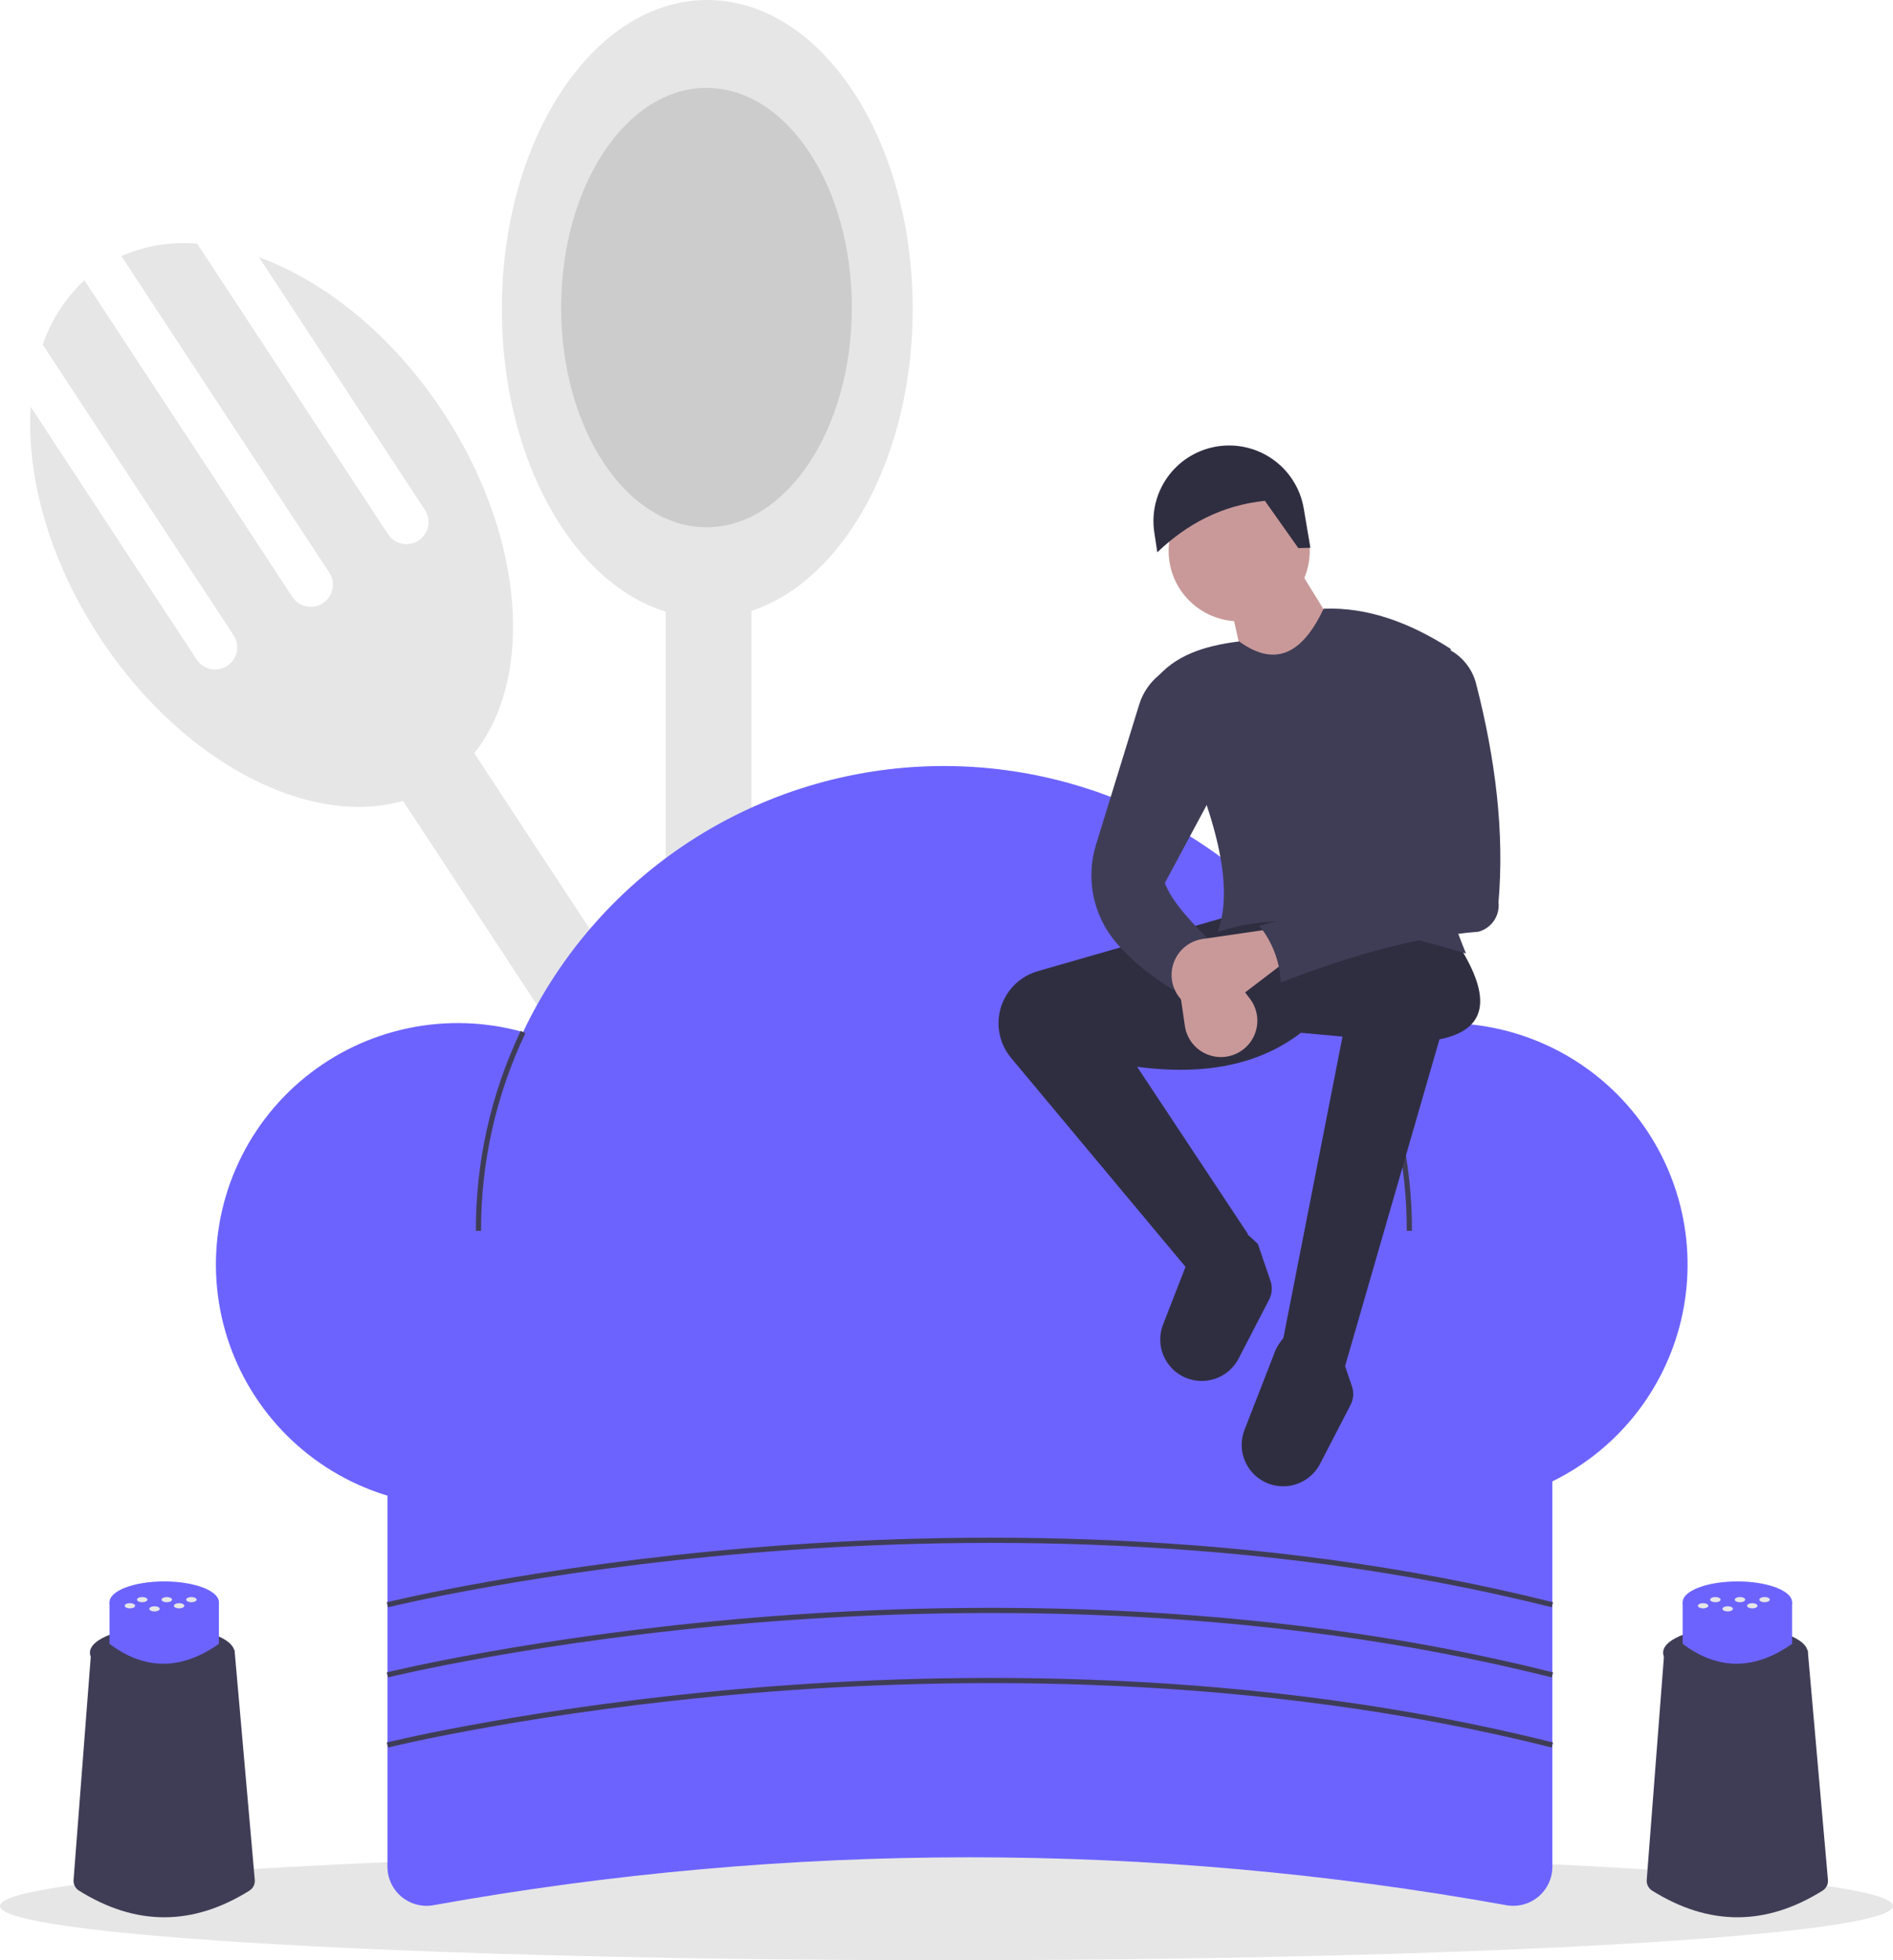 <svg width="280" height="290" viewBox="0 0 280 290" fill="none" xmlns="http://www.w3.org/2000/svg">
<path d="M63.568 101.397L52.955 108.35L163.486 276.677L174.099 269.724L63.568 101.397Z" fill="#E6E6E6"/>
<path d="M38.301 38.051L62.857 75.447C63.332 76.171 63.5 77.054 63.324 77.902C63.147 78.75 62.641 79.493 61.916 79.968C61.191 80.443 60.307 80.611 59.458 80.434C58.609 80.258 57.865 79.752 57.389 79.028L29.16 36.038C25.328 35.718 21.476 36.35 17.948 37.877L48.706 84.717C49.181 85.441 49.349 86.324 49.172 87.172C48.996 88.02 48.489 88.763 47.764 89.237C47.039 89.712 46.155 89.88 45.307 89.704C44.458 89.528 43.714 89.022 43.238 88.299L12.481 41.458C9.673 44.082 7.558 47.359 6.325 50.996L34.555 93.987C35.03 94.711 35.198 95.594 35.021 96.442C34.845 97.29 34.338 98.033 33.613 98.508C32.889 98.983 32.004 99.15 31.156 98.975C30.307 98.798 29.563 98.293 29.087 97.569L4.532 60.173C3.901 70.6 7.305 82.959 14.764 94.318C28.627 115.43 51.24 125.093 65.273 115.901C79.305 106.708 79.442 82.142 65.579 61.029C58.119 49.67 48.127 41.628 38.301 38.051Z" fill="#E6E6E6"/>
<path d="M111.154 78.37H98.462V279.672H111.154V78.37Z" fill="#E6E6E6"/>
<path d="M104.615 91.431C121.396 91.431 135 70.964 135 45.716C135 20.468 121.396 0 104.615 0C87.834 0 74.231 20.468 74.231 45.716C74.231 70.964 87.834 91.431 104.615 91.431Z" fill="#E6E6E6"/>
<path d="M104.5 78C116.374 78 126 63.449 126 45.5C126 27.551 116.374 13 104.5 13C92.626 13 83 27.551 83 45.5C83 63.449 92.626 78 104.5 78Z" fill="#CCCCCC"/>
<path d="M140 290C217.32 290 280 286.408 280 281.977C280 277.545 217.32 273.953 140 273.953C62.68 273.953 0 277.545 0 281.977C0 286.408 62.68 290 140 290Z" fill="#E6E6E6"/>
<path d="M222.795 281.859C170.329 272.413 116.594 272.413 64.128 281.859C63.294 282.01 62.438 281.976 61.619 281.76C60.8 281.544 60.038 281.151 59.388 280.609C58.738 280.068 58.214 279.39 57.855 278.624C57.495 277.858 57.309 277.022 57.308 276.176V204.375H229.615V276.176C229.615 277.022 229.428 277.858 229.068 278.624C228.709 279.39 228.185 280.068 227.535 280.609C226.885 281.151 226.123 281.544 225.304 281.76C224.485 281.976 223.629 282.01 222.795 281.859Z" fill="#6C63FF"/>
<path d="M213.846 151.361C209.868 151.357 205.916 152.018 202.156 153.315C196.67 141.432 187.906 131.358 176.89 124.275C165.874 117.193 153.064 113.396 139.963 113.329C126.863 113.263 114.015 116.931 102.928 123.902C91.841 130.873 82.975 140.858 77.37 152.685C71.85 151.139 66.04 150.94 60.427 152.105C54.815 153.27 49.565 155.766 45.12 159.381C40.675 162.996 37.165 167.626 34.886 172.879C32.607 178.133 31.625 183.857 32.023 189.568C32.421 195.28 34.188 200.813 37.174 205.7C40.161 210.587 44.279 214.686 49.183 217.651C54.087 220.616 59.632 222.361 65.352 222.738C71.072 223.115 76.799 222.113 82.05 219.818C88.362 229.424 96.983 237.298 107.125 242.721C117.268 248.143 128.609 250.94 140.113 250.858C151.617 250.775 162.916 247.815 172.98 242.247C183.043 236.68 191.55 228.683 197.723 218.986C202.545 221.418 207.856 222.727 213.258 222.816C218.659 222.904 224.01 221.769 228.91 219.497C233.81 217.224 238.13 213.873 241.548 209.694C244.965 205.515 247.391 200.617 248.642 195.368C249.894 190.119 249.939 184.655 248.774 179.386C247.609 174.117 245.264 169.18 241.916 164.946C238.568 160.711 234.303 157.289 229.442 154.936C224.58 152.584 219.248 151.361 213.846 151.361Z" fill="#6C63FF"/>
<path d="M71.154 182.094H70.385C70.358 171.865 72.625 161.759 77.018 152.519L77.713 152.848C73.369 161.985 71.128 171.978 71.154 182.094Z" fill="#3F3D56"/>
<path d="M208.846 182.094H208.077C208.101 172.212 205.962 162.443 201.81 153.473L202.509 153.151C206.707 162.222 208.87 172.1 208.846 182.094Z" fill="#3F3D56"/>
<path d="M57.401 237.787L57.215 237.041C57.432 236.987 79.293 231.624 111.33 228.963C140.9 226.507 185.441 225.915 229.709 237.041L229.522 237.786C185.361 226.688 140.918 227.277 111.41 229.728C79.43 232.383 57.617 237.733 57.401 237.787Z" fill="#3F3D56"/>
<path d="M57.401 248.159L57.215 247.413C57.432 247.359 79.293 241.997 111.33 239.336C140.9 236.88 185.441 236.287 229.709 247.413L229.522 248.159C185.361 237.06 140.918 237.651 111.41 240.1C79.43 242.755 57.617 248.105 57.401 248.159Z" fill="#3F3D56"/>
<path d="M57.401 258.531L57.215 257.786C57.432 257.732 79.293 252.369 111.33 249.708C140.9 247.252 185.441 246.66 229.709 257.786L229.522 258.531C185.361 247.433 140.918 248.023 111.41 250.473C79.43 253.128 57.617 258.478 57.401 258.531Z" fill="#3F3D56"/>
<path d="M198.949 202.13L189.629 198.965L198.576 153.354L192.425 152.796C186.428 157.392 178.441 159.194 168.195 157.822L184.597 182.583L176.233 188.479L149.554 156.515C148.351 155.074 147.692 153.258 147.692 151.382C147.692 149.643 148.258 147.951 149.305 146.562C150.352 145.172 151.823 144.16 153.496 143.679L181.988 135.482L215.351 139.205C220.395 146.886 220.592 152.228 212.914 153.769L198.949 202.13Z" fill="#2F2E41"/>
<path d="M189.41 219.874C188.447 219.813 187.512 219.526 186.68 219.036C185.849 218.547 185.145 217.868 184.625 217.055C184.106 216.243 183.785 215.319 183.69 214.36C183.595 213.4 183.728 212.432 184.078 211.533L188.711 199.634C191.064 195.181 194.294 195.738 198.108 199.634L199.972 205.095C200.125 205.544 200.186 206.02 200.151 206.494C200.115 206.968 199.984 207.43 199.766 207.852L195.25 216.572C194.703 217.629 193.859 218.504 192.822 219.091C191.785 219.677 190.6 219.949 189.41 219.874Z" fill="#2F2E41"/>
<path d="M177.366 204.291C176.403 204.23 175.467 203.943 174.636 203.454C173.805 202.964 173.1 202.285 172.581 201.473C172.061 200.66 171.741 199.736 171.646 198.777C171.551 197.818 171.683 196.849 172.033 195.951L176.666 184.051C179.02 179.598 182.25 180.156 186.064 184.051L187.927 189.512C188.081 189.962 188.142 190.438 188.106 190.911C188.071 191.385 187.94 191.847 187.722 192.269L183.206 200.989C182.658 202.046 181.815 202.922 180.778 203.508C179.741 204.094 178.555 204.366 177.366 204.291Z" fill="#2F2E41"/>
<path d="M183.292 91.918C189.057 91.918 193.73 87.251 193.73 81.493C193.73 75.735 189.057 71.068 183.292 71.068C177.528 71.068 172.855 75.735 172.855 81.493C172.855 87.251 177.528 91.918 183.292 91.918Z" fill="#C99999"/>
<path d="M199.508 96.201L185.156 103.647L182.174 90.243L192.052 84.099L199.508 96.201Z" fill="#C99999"/>
<path d="M216.842 141.067C202.521 136.747 189.527 134.508 180.124 137.902C183.365 128.794 177.382 114.886 170.804 100.668C173.643 96.962 178.168 95.527 183.292 94.897C188.899 98.963 192.808 96.353 195.78 90.057C202.262 89.797 208.509 92.09 214.605 96.014C209.84 111.26 210.698 126.273 216.842 141.067Z" fill="#3F3D56"/>
<path d="M179.937 140.136C177.676 141.468 175.589 143.71 173.6 146.466C170.239 144.411 167.282 142.071 164.952 139.289C163.321 137.316 162.209 134.967 161.716 132.456C161.224 129.945 161.367 127.351 162.132 124.91L168.502 104.233C169.031 102.516 170.059 100.994 171.455 99.861L172.296 99.179L180.683 115.003L172.296 130.642C173.359 133.49 176.493 136.78 179.937 140.136Z" fill="#3F3D56"/>
<path d="M182.824 155.901C182.064 156.247 181.233 156.412 180.398 156.382C179.563 156.352 178.746 156.129 178.012 155.729C177.278 155.33 176.648 154.765 176.17 154.08C175.692 153.395 175.381 152.609 175.26 151.783L173.874 142.304L178.72 139.697L184.87 147.739C185.362 148.382 185.702 149.126 185.865 149.918C186.029 150.71 186.012 151.528 185.815 152.312C185.618 153.096 185.247 153.826 184.73 154.447C184.212 155.069 183.561 155.565 182.824 155.901Z" fill="#C99999"/>
<path d="M193.823 81.037L192.041 81.09L187.097 74.095C180.763 74.749 175.573 77.498 171.18 81.709L170.735 78.743C170.31 75.915 170.986 73.032 172.625 70.687C174.263 68.341 176.739 66.713 179.544 66.135H179.544C181.016 65.832 182.535 65.828 184.01 66.124C185.484 66.42 186.884 67.01 188.125 67.858C189.366 68.706 190.423 69.796 191.233 71.061C192.044 72.327 192.59 73.742 192.841 75.223L193.823 81.037Z" fill="#2F2E41"/>
<path d="M173.78 146.47C173.433 145.71 173.268 144.88 173.298 144.046C173.328 143.212 173.552 142.396 173.952 141.663C174.351 140.93 174.917 140.3 175.602 139.823C176.288 139.346 177.076 139.035 177.903 138.914L187.393 137.53L190.002 142.37L181.951 148.513C181.308 149.004 180.562 149.344 179.77 149.507C178.977 149.67 178.158 149.653 177.373 149.457C176.588 149.261 175.857 148.89 175.235 148.373C174.613 147.856 174.116 147.205 173.78 146.47Z" fill="#C99999"/>
<path d="M218.65 137.847C209.621 138.548 199.763 141.36 189.443 145.349C189.315 142.289 188.204 139.352 186.274 136.971C195.648 134.505 204.153 131.612 209.386 127.104L206.218 103.275L213.114 95.456L214.304 96.076C215.292 96.588 216.161 97.303 216.854 98.173C217.548 99.043 218.051 100.048 218.33 101.125C221.242 112.438 222.535 123.278 221.646 133.478C221.761 134.445 221.521 135.421 220.97 136.225C220.419 137.028 219.594 137.605 218.65 137.847Z" fill="#3F3D56"/>
<path d="M36.879 279.715C28.482 284.96 20.085 284.958 11.688 279.708C11.422 279.544 11.206 279.311 11.064 279.034C10.921 278.756 10.858 278.445 10.88 278.134L13.5 244.112H34.692L37.686 278.122C37.712 278.436 37.65 278.751 37.508 279.032C37.365 279.313 37.148 279.549 36.879 279.715Z" fill="#3F3D56"/>
<path d="M23.998 248.346C29.905 248.346 34.692 246.623 34.692 244.497C34.692 242.372 29.905 240.648 23.998 240.648C18.092 240.648 13.304 242.372 13.304 244.497C13.304 246.623 18.092 248.346 23.998 248.346Z" fill="#3F3D56"/>
<path d="M32.38 243.198C26.808 247.113 21.414 247.113 16.197 243.198V237.04H32.38V243.198Z" fill="#6C63FF"/>
<path d="M24.289 240.119C28.758 240.119 32.38 238.741 32.38 237.04C32.38 235.34 28.758 233.961 24.289 233.961C19.82 233.961 16.197 235.34 16.197 237.04C16.197 238.741 19.82 240.119 24.289 240.119Z" fill="#6C63FF"/>
<path d="M24.674 237.04C25.1 237.04 25.445 236.868 25.445 236.655C25.445 236.443 25.1 236.27 24.674 236.27C24.249 236.27 23.904 236.443 23.904 236.655C23.904 236.868 24.249 237.04 24.674 237.04Z" fill="#E6E6E6"/>
<path d="M28.313 237.04C28.739 237.04 29.084 236.868 29.084 236.655C29.084 236.443 28.739 236.27 28.313 236.27C27.887 236.27 27.542 236.443 27.542 236.655C27.542 236.868 27.887 237.04 28.313 237.04Z" fill="#E6E6E6"/>
<path d="M26.494 237.949C26.919 237.949 27.264 237.776 27.264 237.564C27.264 237.351 26.919 237.179 26.494 237.179C26.068 237.179 25.723 237.351 25.723 237.564C25.723 237.776 26.068 237.949 26.494 237.949Z" fill="#E6E6E6"/>
<path d="M19.216 237.949C19.641 237.949 19.986 237.776 19.986 237.564C19.986 237.351 19.641 237.179 19.216 237.179C18.79 237.179 18.445 237.351 18.445 237.564C18.445 237.776 18.79 237.949 19.216 237.949Z" fill="#E6E6E6"/>
<path d="M21.035 237.04C21.461 237.04 21.806 236.868 21.806 236.655C21.806 236.443 21.461 236.27 21.035 236.27C20.61 236.27 20.265 236.443 20.265 236.655C20.265 236.868 20.61 237.04 21.035 237.04Z" fill="#E6E6E6"/>
<path d="M22.855 238.403C23.28 238.403 23.625 238.231 23.625 238.018C23.625 237.806 23.28 237.633 22.855 237.633C22.429 237.633 22.084 237.806 22.084 238.018C22.084 238.231 22.429 238.403 22.855 238.403Z" fill="#E6E6E6"/>
<path d="M269.572 279.715C261.175 284.96 252.777 284.958 244.38 279.708C244.115 279.544 243.899 279.311 243.756 279.034C243.614 278.756 243.55 278.445 243.572 278.134L246.192 244.112H267.385L270.378 278.122C270.404 278.436 270.342 278.751 270.2 279.032C270.058 279.313 269.84 279.549 269.572 279.715Z" fill="#3F3D56"/>
<path d="M256.691 248.346C262.597 248.346 267.385 246.623 267.385 244.497C267.385 242.372 262.597 240.648 256.691 240.648C250.785 240.648 245.997 242.372 245.997 244.497C245.997 246.623 250.785 248.346 256.691 248.346Z" fill="#3F3D56"/>
<path d="M265.073 243.198C259.5 247.113 254.106 247.113 248.89 243.198V237.04H265.073V243.198Z" fill="#6C63FF"/>
<path d="M256.981 240.119C261.45 240.119 265.073 238.741 265.073 237.04C265.073 235.34 261.45 233.961 256.981 233.961C252.512 233.961 248.89 235.34 248.89 237.04C248.89 238.741 252.512 240.119 256.981 240.119Z" fill="#6C63FF"/>
<path d="M257.367 237.04C257.792 237.04 258.137 236.868 258.137 236.655C258.137 236.443 257.792 236.27 257.367 236.27C256.941 236.27 256.596 236.443 256.596 236.655C256.596 236.868 256.941 237.04 257.367 237.04Z" fill="#E6E6E6"/>
<path d="M261.005 237.04C261.431 237.04 261.776 236.868 261.776 236.655C261.776 236.443 261.431 236.27 261.005 236.27C260.58 236.27 260.235 236.443 260.235 236.655C260.235 236.868 260.58 237.04 261.005 237.04Z" fill="#E6E6E6"/>
<path d="M259.186 237.949C259.612 237.949 259.957 237.776 259.957 237.564C259.957 237.351 259.612 237.179 259.186 237.179C258.76 237.179 258.415 237.351 258.415 237.564C258.415 237.776 258.76 237.949 259.186 237.949Z" fill="#E6E6E6"/>
<path d="M251.908 237.949C252.334 237.949 252.679 237.776 252.679 237.564C252.679 237.351 252.334 237.179 251.908 237.179C251.483 237.179 251.138 237.351 251.138 237.564C251.138 237.776 251.483 237.949 251.908 237.949Z" fill="#E6E6E6"/>
<path d="M253.728 237.04C254.153 237.04 254.498 236.868 254.498 236.655C254.498 236.443 254.153 236.27 253.728 236.27C253.302 236.27 252.957 236.443 252.957 236.655C252.957 236.868 253.302 237.04 253.728 237.04Z" fill="#E6E6E6"/>
<path d="M255.547 238.403C255.973 238.403 256.318 238.231 256.318 238.018C256.318 237.806 255.973 237.633 255.547 237.633C255.121 237.633 254.776 237.806 254.776 238.018C254.776 238.231 255.121 238.403 255.547 238.403Z" fill="#E6E6E6"/>
</svg>

